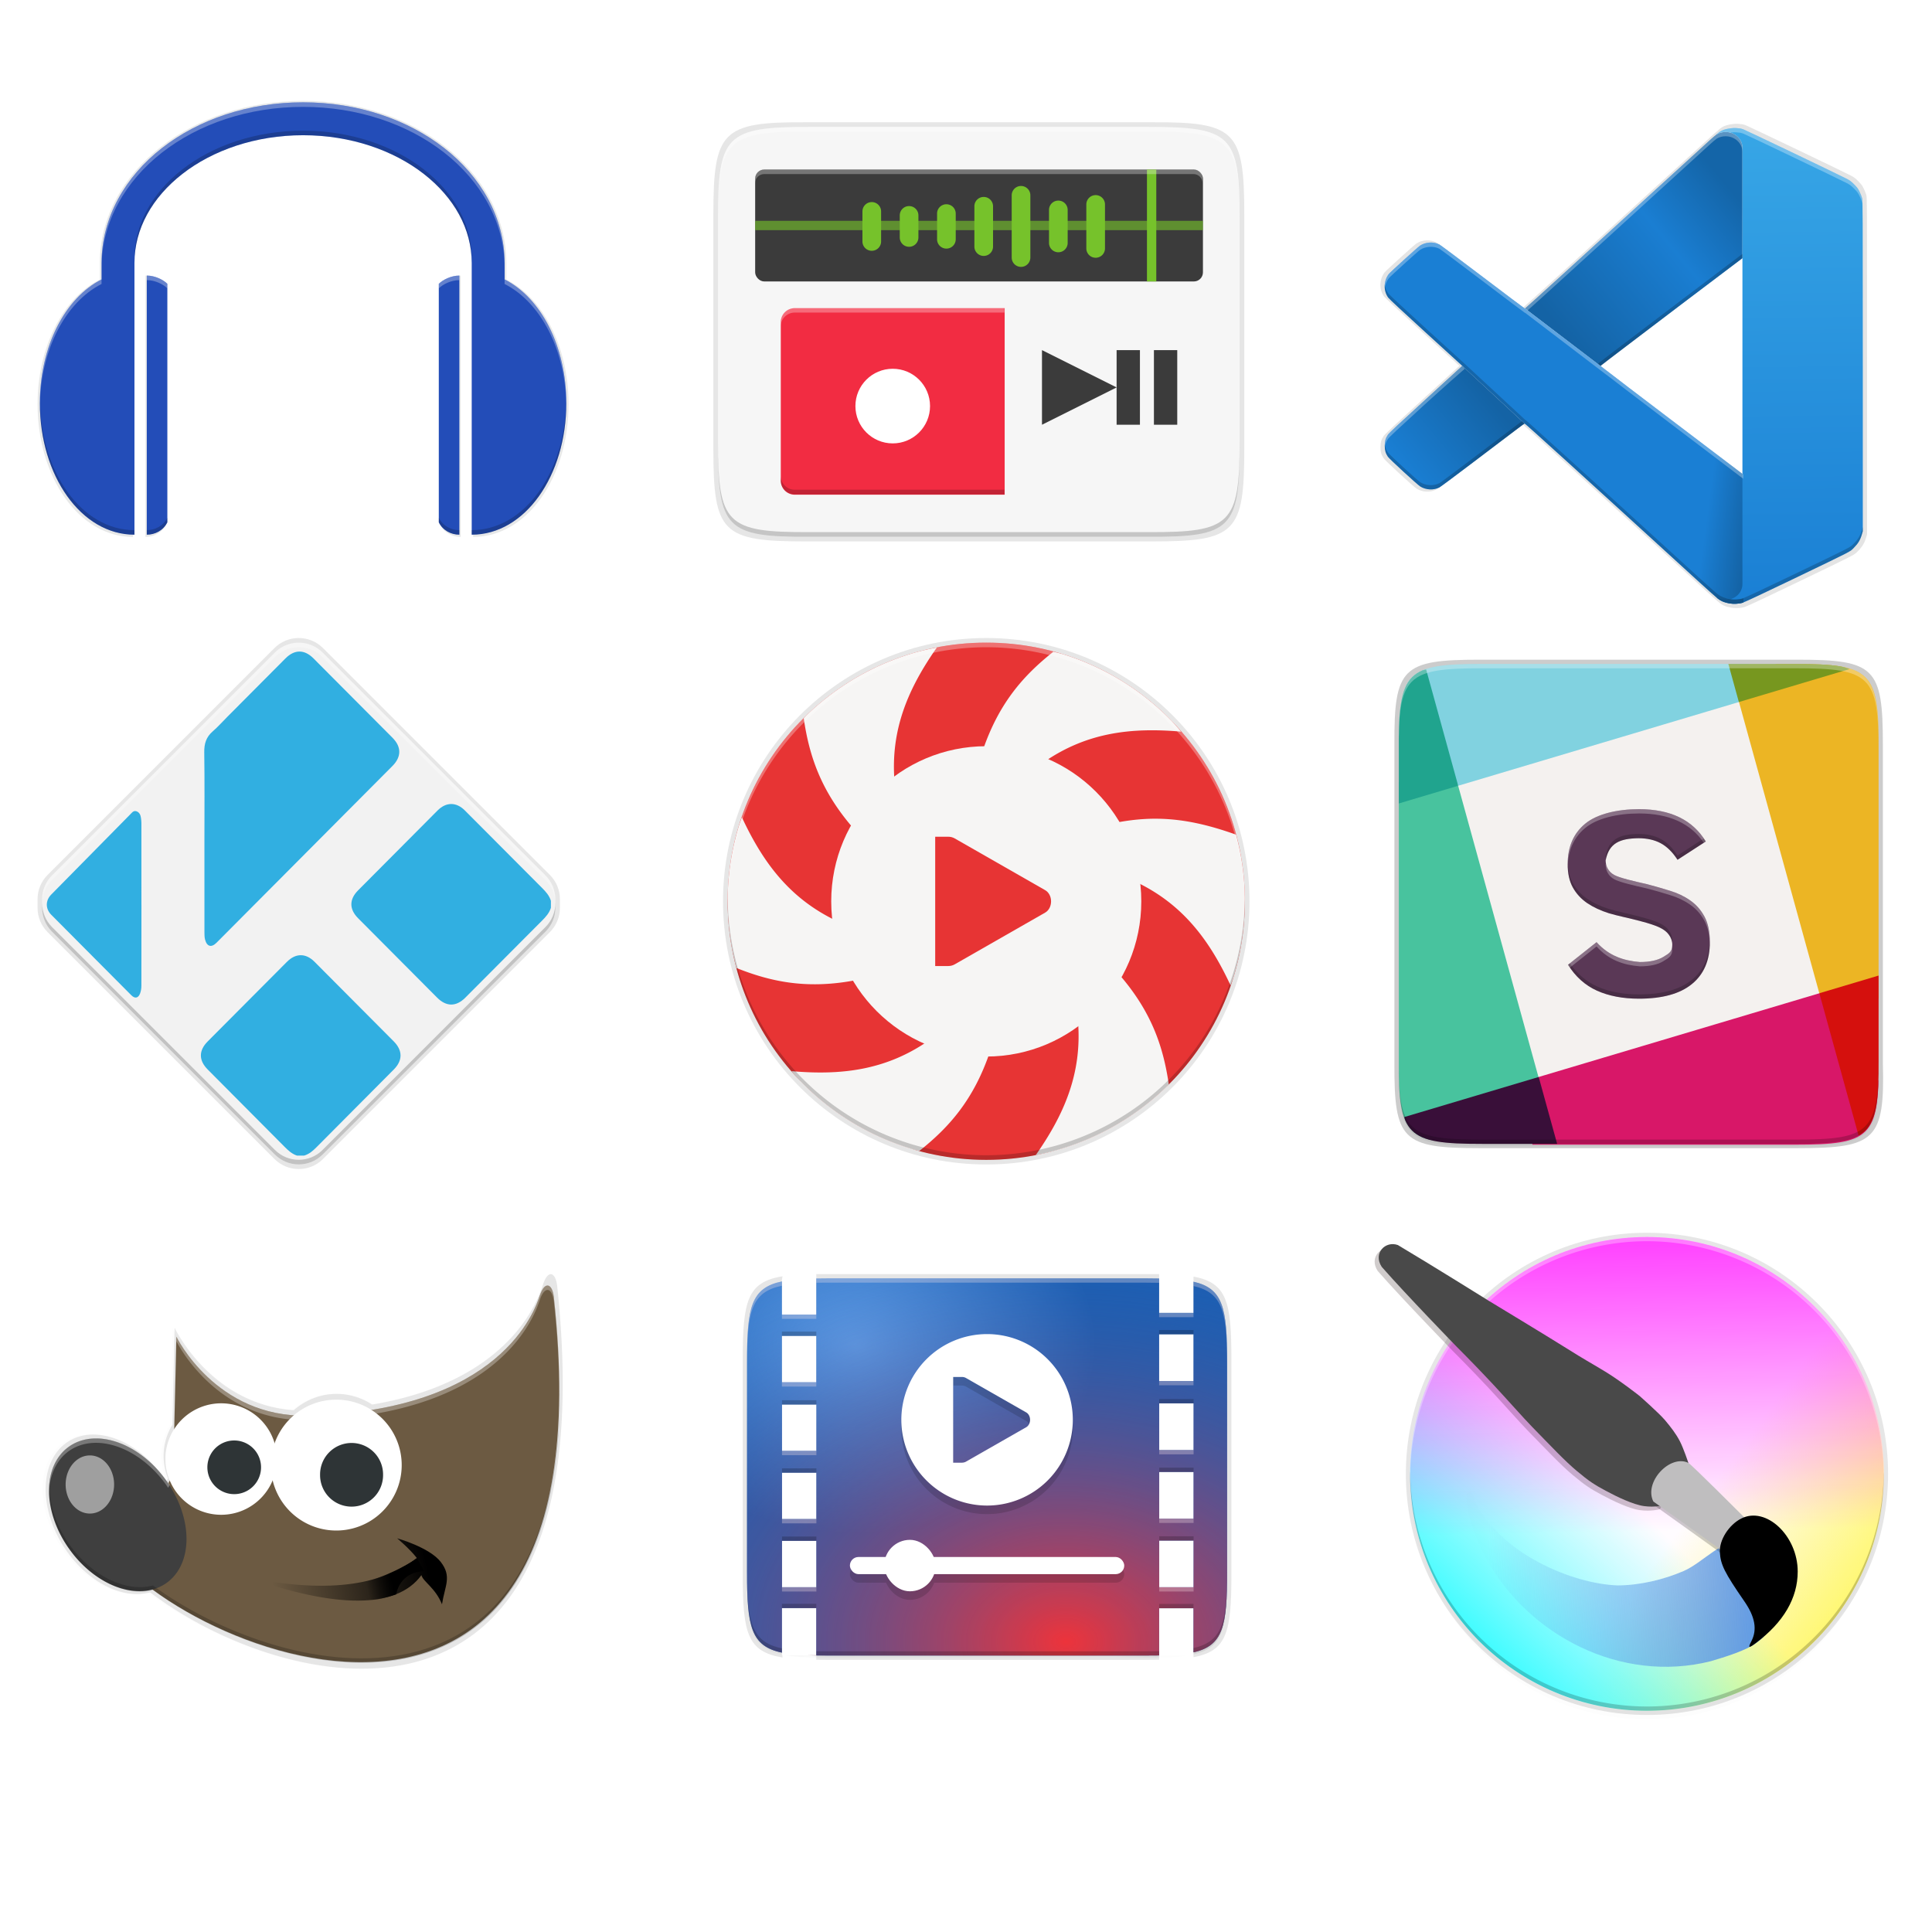 <svg height="400" width="400" xmlns="http://www.w3.org/2000/svg" xmlns:xlink="http://www.w3.org/1999/xlink"><linearGradient id="a" gradientUnits="userSpaceOnUse" x1="88" x2="488" y1="88" y2="488"><stop offset="0" stop-opacity=".588"/><stop offset="1" stop-opacity=".206"/></linearGradient><filter id="b" color-interpolation-filters="sRGB" height="1.088" width="1.106" x="-.05" y="-.04"><feGaussianBlur stdDeviation="8.48"/></filter><filter id="c" color-interpolation-filters="sRGB" height="1.022" width="1.026" x="-.01" y="-.01"><feGaussianBlur stdDeviation="2.12"/></filter><linearGradient id="d" gradientTransform="matrix(1 0 0 1 418.99 -442.045)" gradientUnits="userSpaceOnUse" x1="210.942" x2="213.852" y1="13.61" y2="237.326"><stop offset="0" stop-color="#37a6e6"/><stop offset="1" stop-color="#1a7fd4"/></linearGradient><linearGradient id="e" gradientTransform="matrix(1 0 0 1 418.99 -442.045)" gradientUnits="userSpaceOnUse" x1="168.358" x2="188.443" y1="225.865" y2="228.56"><stop offset="0" stop-color="#1a7fd4"/><stop offset="1" stop-color="#1463a5"/></linearGradient><linearGradient id="f" gradientTransform="matrix(1 0 0 1 418.99 -442.045)" gradientUnits="userSpaceOnUse" x1="31.738" x2="187.674" y1="175.869" y2="47.414"><stop offset="0" stop-color="#1a7fd4"/><stop offset=".261" stop-color="#1463a5"/><stop offset=".488" stop-color="#1463a5"/><stop offset=".81" stop-color="#1a7ed2"/><stop offset="1" stop-color="#1465a8"/></linearGradient><filter id="g" color-interpolation-filters="sRGB" height="1.024" width="1.024" x="-.012" y="-.012"><feGaussianBlur stdDeviation="1.137"/></filter><filter id="h" color-interpolation-filters="sRGB" height="1.096" width="1.096" x="-.05" y="-.05"><feGaussianBlur stdDeviation="4.48"/></filter><filter id="i" color-interpolation-filters="sRGB" height="1.024" width="1.024" x="-.01" y="-.01"><feGaussianBlur stdDeviation="1.12"/></filter><linearGradient id="j" gradientUnits="userSpaceOnUse" x1="62.612" x2="64.12" y1="164.322" y2="248.312"><stop offset="0" stop-color="#ff10ff" stop-opacity=".988"/><stop offset="1" stop-color="#ff0bff" stop-opacity=".01"/></linearGradient><linearGradient id="k" gradientUnits="userSpaceOnUse" x1="-246.847" x2="-278.935" y1="71.924" y2="115.028"><stop offset="0" stop-color="#fff755" stop-opacity="0"/><stop offset="1" stop-color="#fffa3b" stop-opacity=".992"/></linearGradient><linearGradient id="l" gradientUnits="userSpaceOnUse" x1="61.344" x2="26.404" y1="242.29" y2="278.421"><stop offset="0" stop-color="#2ffffe" stop-opacity="0"/><stop offset="1" stop-color="#14ffff" stop-opacity=".886"/></linearGradient><linearGradient id="m" gradientUnits="userSpaceOnUse" x1="178.167" x2="-13.929" y1="137.539" y2="128.917"><stop offset="0" stop-color="#5995e8"/><stop offset="1" stop-color="#63a0e6" stop-opacity=".01"/></linearGradient><linearGradient id="n" gradientUnits="userSpaceOnUse" x1="27.828" x2="227.828" y1="23.669" y2="223.669"><stop offset="0" stop-opacity=".588"/><stop offset=".88" stop-opacity="0"/><stop offset="1"/></linearGradient><radialGradient id="o" cx="66.508" cy="55.094" gradientTransform="matrix(2.186 0 0 1.718 2447.754 -111.95)" gradientUnits="userSpaceOnUse" r="112"><stop offset="0" stop-color="#62a0ea"/><stop offset="1" stop-color="#1a5fb4"/></radialGradient><radialGradient id="p" cx="165.364" cy="225.281" gradientTransform="matrix(5.225 .049 -.036 3.788 1951.569 -575.911)" gradientUnits="userSpaceOnUse" r="112"><stop offset="0" stop-color="#ed333b"/><stop offset="1" stop-color="#1a5fb4" stop-opacity="0"/></radialGradient><filter id="q" color-interpolation-filters="sRGB" height="1.028" width="1.021" x="-.01" y="-.01"><feGaussianBlur stdDeviation=".66"/></filter><linearGradient id="r" gradientUnits="userSpaceOnUse" x1="202.373" x2="158.391" xlink:href="#s" y1="-1.245" y2="7.483"/><linearGradient id="s"><stop offset="0"/><stop offset="1" stop-opacity="0"/></linearGradient><linearGradient id="t" gradientUnits="userSpaceOnUse" x1="193.09" x2="185.847" xlink:href="#s" y1="7.104" y2="8.849"/><g transform="matrix(.203 0 0 .203 -349.254 281.931)"><g transform="matrix(8.747 0 0 8.747 1733.332 -3354.013)"><g fill="#131519"><path d="m33.867 236.431c-6.415 0-12.266 2.003-16.582 5.366-4.316 3.363-7.119 8.175-7.119 13.528v1.935c-4.285 2.171-7.255 7.866-7.255 14.541 0 8.544 4.861 15.478 11.125 15.478v-31.954c0-4.009 2.075-7.698 5.638-10.475 3.563-2.776 8.594-4.55 14.193-4.55 5.599 0 10.63 1.773 14.193 4.55 3.563 2.777 5.638 6.466 5.638 10.475v31.954c6.264 0 11.125-6.934 11.125-15.478 0-6.675-2.97-12.37-7.255-14.541v-1.935c0-5.353-2.804-10.165-7.119-13.528-4.316-3.363-10.166-5.366-16.582-5.366zm-18.38 20.375v30.473c.967 0 1.935-.484 2.418-1.451v-28.054c-.484-.484-1.451-.967-2.418-.967zm36.761 0c-.967 0-1.935.484-2.418.967v28.054c.484.967 1.451 1.451 2.418 1.451z" opacity=".1" visibility="hidden"/><path d="m33.867 236.431c-6.415 0-12.266 2.003-16.582 5.366-4.316 3.363-7.119 8.175-7.119 13.528v1.935c-4.285 2.171-7.255 7.866-7.255 14.541 0 8.544 4.861 15.478 11.125 15.478v-31.954c0-4.009 2.075-7.698 5.638-10.475 3.563-2.776 8.594-4.55 14.193-4.55 5.599 0 10.63 1.773 14.193 4.55 3.563 2.777 5.638 6.466 5.638 10.475v31.954c6.264 0 11.125-6.934 11.125-15.478 0-6.675-2.97-12.37-7.255-14.541v-1.935c0-5.353-2.804-10.165-7.119-13.528-4.316-3.363-10.166-5.366-16.582-5.366zm-18.38 20.375v30.473c.967 0 1.935-.484 2.418-1.451v-28.054c-.484-.484-1.451-.967-2.418-.967zm36.761 0c-.967 0-1.935.484-2.418.967v28.054c.484.967 1.451 1.451 2.418 1.451z" opacity=".1" visibility="hidden"/><path d="m33.867 236.431c-6.415 0-12.266 2.003-16.582 5.366-4.316 3.363-7.119 8.175-7.119 13.528v1.935c-4.285 2.171-7.255 7.866-7.255 14.541 0 8.544 4.861 15.478 11.125 15.478v-31.954c0-4.009 2.075-7.698 5.638-10.475 3.563-2.776 8.594-4.55 14.193-4.55 5.599 0 10.63 1.773 14.193 4.55 3.563 2.777 5.638 6.466 5.638 10.475v31.954c6.264 0 11.125-6.934 11.125-15.478 0-6.675-2.97-12.37-7.255-14.541v-1.935c0-5.353-2.804-10.165-7.119-13.528-4.316-3.363-10.166-5.366-16.582-5.366zm-18.38 20.375v30.473c.967 0 1.935-.484 2.418-1.451v-28.054c-.484-.484-1.451-.967-2.418-.967zm36.761 0c-.967 0-1.935.484-2.418.967v28.054c.484.967 1.451 1.451 2.418 1.451z" opacity=".1"/></g><path d="m32.679 250.278c-1.097 2.745-2.154 7.288-3.43 2.062-.957-3.712-3.002 2.326-4.489 3.361-2.999 2.28-4.659 5.492-5.991 8.934-3.527-2.999-2.204 1.814-2.42 4.168.192 3.529-.383 7.387.284 10.712 2.799 2.439 4.824 6.289 8.989 6.239 2.849.99 2.492-3.318 5.076.257 2.377 3.259 3.846 1.353 5.398-.25 2.268 3.471 2.962-4.153 4.875-.733 2.957 1.15 5.608 1.698 6.093-2.204.607-3.082 5.906-3.144 4.664-6.85-.173-3.844.344-7.963-.254-11.638-2.007-1.566-3.555-5.183-5.842-5.498-2.829 1.373-1.739-4.68-2.903-6.462-.381-4.679-1.383-2.563-2.472.645-.603 4.619-3.137 2.417-4.431-.606-1.151-.968-2.464-6.083-3.146-2.138z" fill="#fee581" fill-rule="evenodd" transform="matrix(1.003 0 0 1.003 -.336 -.867)" visibility="hidden"/><path d="m3.158 60.069 6.937 24.908.473-23.174 5.36 8.671 3.468-35.628 3.784 43.826 4.729-10.878 2.522-43.826 3.626 43.196 3.784 6.148 5.202-63.374 10.562 73.779 10.562-80.716s2.365 74.095 2.049 71.887 11.351-51.866 11.351-51.866l6.937 48.398s2.838-11.824 2.995-12.612 6.464-47.294 6.464-47.294 5.675 63.532 6.148 61.483c.473-2.049 9.932-36.417 9.617-35.313-.315 1.104 1.734 26.327 1.734 26.327s5.045 8.355 4.729 7.252c-.315-1.104 2.207-24.12 2.207-24.12l2.049 29.638 5.833-13.558.473 34.367-6.306-10.72s-1.419 15.922-1.576 15.292c-.158-.631-5.518-16.868-5.518-16.868s-8.513 40.043-8.828 39.097c-.315-.946-1.734-41.146-1.734-41.146l-5.36 10.247-2.207 32.318-8.671-42.092s-9.459 40.988-9.459 39.885c0-1.104-3.311-37.363-3.311-37.363l-10.562 43.038-4.099-42.565-3.784 9.301-.473 27.273-12.139-44.299-4.887 39.885-5.202-29.48-3.784-3.941-.473 32.791-8.04-31.687-.631 32.003-5.833-25.066-1.734 19.548-5.202-17.341-3.941-3.311z" fill="#ff7901" transform="matrix(.265 0 0 .265 17.006 251.649)" visibility="hidden"/><path d="m17.842 270.4 1.664 2.97.179-3.047s1.331 1.408 1.383 1.255c.051-.154.999-4.737.999-4.737l.999 5.838 1.178-1.28.794-6.043 1.101 5.94.922.666 1.383-8.501 2.945 9.807 2.689-10.805.64 9.371 2.996-6.811 1.869 6.708s2.381-8.091 2.432-7.989 1.69 8.142 1.69 8.142l2.586-4.711.435 3.61 1.28 1.024.563-3.277s.435 3.943.563 3.815 1.716-1.69 1.716-1.69v4.737l-1.741-1.408-.23 2.023-1.664-2.304-2.279 5.326-.563-5.556-1.536 1.434s-.486 4.43-.461 4.276c.026-.154-2.304-5.735-2.304-5.735l-2.458 5.505-.922-4.916-2.868 5.761-1.05-5.761-.922.896-.256 3.713-3.201-5.607-1.306 5.07-1.383-3.866-1.075-.384-.051 4.378-2.151-4.174-.256 4.122-1.434-3.124-.461 2.304-1.536-2.279s-.999-.026-.947-.179c.051-.154.051-4.506.051-4.506z" fill="#f22c42" visibility="hidden"/><path d="m33.867 236.601c-6.36 0-12.161 1.986-16.44 5.32-4.279 3.334-7.058 8.105-7.058 13.413v1.918c-4.248 2.152-7.193 7.799-7.193 14.417 0 8.471 4.819 15.346 11.03 15.346v-31.681c0-3.975 2.057-7.633 5.59-10.385 3.533-2.753 8.521-4.511 14.072-4.511 5.551 0 10.539 1.758 14.072 4.511 3.533 2.753 5.59 6.411 5.59 10.385v31.681c6.211 0 11.03-6.875 11.03-15.346 0-6.618-2.945-12.264-7.193-14.417v-1.918c0-5.307-2.78-10.078-7.058-13.413-4.279-3.334-10.079-5.32-16.44-5.32zm-18.223 20.201v30.212c.959 0 1.918-.48 2.398-1.439v-27.814c-.48-.48-1.439-.959-2.398-.959zm36.446 0c-.959 0-1.918.48-2.398.959v27.814c.48.959 1.439 1.439 2.398 1.439z" fill="#234db8"/><path d="m33.867 236.601c-6.36 0-12.161 1.986-16.44 5.32-4.279 3.334-7.058 8.105-7.058 13.413v.531c0-5.307 2.78-10.079 7.058-13.413 4.279-3.334 10.08-5.32 16.44-5.32 6.36 0 12.161 1.986 16.44 5.32 4.279 3.334 7.058 8.105 7.058 13.413v-.531c0-5.307-2.78-10.079-7.058-13.413-4.279-3.334-10.079-5.32-16.44-5.32zm-18.223 20.201v.531c.959 0 1.918.479 2.398.959v-.531c-.48-.48-1.439-.959-2.398-.959zm36.446 0c-.959 0-1.918.479-2.398.959v.531c.48-.48 1.439-.959 2.398-.959zm-41.722.449c-4.248 2.152-7.193 7.799-7.193 14.417 0 .077.003.152.004.229.088-6.487 3.006-11.995 7.189-14.115zm46.996 0v.531c4.185 2.12 7.104 7.633 7.19 14.123.001-.079.004-.157.004-.237 0-6.618-2.945-12.264-7.194-14.417z" fill="#fff" opacity=".3"/><path d="m33.867 239.907c-5.551 0-10.54 1.758-14.072 4.511-3.533 2.753-5.59 6.411-5.59 10.386v.531c0-3.975 2.057-7.633 5.59-10.386 3.533-2.753 8.521-4.511 14.072-4.511 5.551 0 10.539 1.758 14.072 4.511 3.533 2.753 5.59 6.411 5.59 10.386v-.531c0-3.975-2.057-7.633-5.59-10.386-3.533-2.753-8.521-4.511-14.072-4.511zm-30.687 31.46c-.001.101-.004.201-.004.302 0 8.471 4.819 15.346 11.03 15.346v-.531c-6.154 0-10.939-6.752-11.025-15.117zm61.375.008c-.089 8.361-4.874 15.109-11.026 15.109v.531c6.211 0 11.03-6.875 11.03-15.346 0-.098-.003-.196-.004-.294zm-46.513 13.67c-.48.959-1.439 1.439-2.398 1.439v.531c.959 0 1.918-.48 2.398-1.439zm31.651 0v.531c.48.959 1.439 1.439 2.398 1.439v-.531c-.959 0-1.918-.48-2.398-1.439z" opacity=".2"/></g><g transform="matrix(1.217 1.217 -1.217 1.217 2023.094 -772.252)"><path d="m14.691 13.361c-3.721 3.813-5.799 8.933-5.787 14.261l-0 190.028c-.012 5.413 2.14 10.606 5.977 14.423l-.003.003 3.607 3.607c3.819 3.837 9.013 5.988 14.427 5.974l190.028 0c11.277.026 20.426-9.123 20.4-20.4l0-190.028c.012-5.413-2.14-10.606-5.977-14.423l.004-.004-3.607-3.607-.004.004c-3.816-3.839-9.011-5.989-14.423-5.977l-190.029 0c-5.501-.012-10.772 2.202-14.614 6.139z" opacity=".1" visibility="hidden"/><path d="m14.691 13.361c-3.721 3.813-5.799 8.933-5.787 14.261l-0 190.028c-.012 5.413 2.14 10.606 5.977 14.423l-.003.003 3.607 3.607c3.819 3.837 9.013 5.988 14.427 5.974l190.028 0c11.277.026 20.426-9.123 20.4-20.4l0-190.028c.012-5.413-2.14-10.606-5.977-14.423l.004-.004-3.607-3.607-.004.004c-3.816-3.839-9.011-5.989-14.423-5.977l-190.029 0c-5.501-.012-10.772 2.202-14.614 6.139z" opacity=".1" visibility="hidden"/><path d="m14.691 13.361c-3.721 3.813-5.799 8.933-5.787 14.261l-0 190.028c-.012 5.413 2.14 10.606 5.977 14.423l-.003.003 3.607 3.607c3.819 3.837 9.013 5.988 14.427 5.974l190.028 0c11.277.026 20.426-9.123 20.4-20.4l0-190.028c.012-5.413-2.14-10.606-5.977-14.423l.004-.004-3.607-3.607-.004.004c-3.816-3.839-9.011-5.989-14.423-5.977l-190.029 0c-5.501-.012-10.772 2.202-14.614 6.139z" opacity=".1"/><path d="m16.646 15.31c-3.656 3.746-5.697 8.777-5.685 14.011l-0 186.695c-.012 5.318 2.102 10.42 5.872 14.17l-.003.003 3.543 3.543c3.752 3.77 8.855 5.883 14.174 5.869l186.694 0c11.08.025 20.068-8.963 20.043-20.043l0-186.695c.012-5.318-2.102-10.42-5.872-14.17l.004-.004-3.543-3.543-.004.004c-3.749-3.771-8.852-5.884-14.17-5.872l-186.695 0c-5.404-.012-10.583 2.164-14.357 6.031z" fill="#f2f2f2"/><path d="m16.646 15.31c-3.656 3.746-5.699 8.778-5.687 14.012l.002 186.694c-.012 5.318 2.101 10.419 5.871 14.17l-.004.004 1.92 1.92.004-.004c-3.77-3.75-5.883-8.852-5.871-14.17l-.002-186.694c-.012-5.234 2.031-10.266 5.687-14.012 3.774-3.868 8.953-6.044 14.357-6.032l186.694.002c5.318-.012 10.42 2.099 14.17 5.871l.004-.004-1.92-1.92-.004.004c-3.749-3.771-8.852-5.883-14.17-5.871l-186.694-.002c-5.404-.012-10.583 2.164-14.357 6.032z" fill="#fff" opacity=".3"/><path d="m18.457 231.809 1.92 1.92c3.752 3.77 8.855 5.881 14.173 5.867l186.694.002c11.08.025 20.069-8.964 20.044-20.044l-.002-186.694c.012-5.318-2.101-10.419-5.871-14.17l.004-.004-1.92-1.92-.004.004c3.77 3.751 5.883 8.852 5.871 14.17l.002 186.694c.025 11.08-8.964 20.069-20.044 20.044l-186.694-.002c-5.319.014-10.421-2.097-14.173-5.867z" fill="#020202" opacity=".2"/></g><path clip-rule="evenodd" d="m310.438 170.925c-2.303-.001-4.607 1.107-6.824 3.323-9.426 9.429-18.847 18.863-28.27 28.296-2.382 2.385-4.638 4.92-7.181 7.118-3.161 2.73-4.148 5.963-4.087 10.102.21 14.301.081 28.607.081 42.91 0 14.865-.007 29.73.011 44.596.001 1.113.023 2.265.301 3.331.902 3.441 3.101 4.019 5.582 1.537 13.393-13.403 26.783-26.808 40.174-40.212 15.164-15.177 30.328-30.353 45.488-45.532 4.403-4.409 4.407-9.257.004-13.664-12.818-12.829-25.639-25.656-38.46-38.481-2.215-2.216-4.516-3.324-6.819-3.325zm73.871 73.938c-2.281.001-4.56 1.05-6.658 3.149-12.893 12.899-25.783 25.803-38.671 38.709-4.377 4.382-4.379 9.153-.013 13.525 12.815 12.832 25.635 25.661 38.455 38.491 4.493 4.497 9.276 4.511 13.752.033 12.421-12.432 24.831-24.879 37.279-37.285 1.858-1.851 3.592-3.73 4.383-6.298v-3.373c-.783-2.569-2.509-4.459-4.368-6.311-12.52-12.476-25-24.994-37.499-37.495-2.097-2.098-4.379-3.145-6.66-3.145zm-153.681 3.416c-1.13-.131-1.835.854-2.577 1.604-12.829 12.962-25.65 25.928-38.47 38.895-2.871 2.903-2.858 6.912.024 9.801 6.962 6.981 13.928 13.957 20.893 20.934 6.026 6.036 12.046 12.079 18.083 18.106 1.721 1.717 3.366 1.435 4.242-.844.447-1.157.644-2.477.649-3.724.045-13.127.026-26.256.026-39.383h-.009c0-13.178.002-26.359-.011-39.538-.002-.861-.098-1.729-.22-2.583-.196-1.378-.74-2.62-2.118-3.14-.18-.068-.351-.109-.512-.128zm80.414 69.908c-2.29.007-4.582 1.079-6.719 3.216-12.858 12.863-25.711 25.726-38.566 38.591-4.434 4.44-4.429 9.188.015 13.638 12.419 12.435 24.851 24.855 37.246 37.313 1.843 1.854 3.695 3.624 6.251 4.436v-.002h3.375c2.494-.705 4.333-2.321 6.122-4.119 12.498-12.567 25.046-25.091 37.573-37.632 4.397-4.4 4.385-9.245-.03-13.666-12.852-12.868-25.706-25.732-38.562-38.596-2.126-2.127-4.414-3.186-6.704-3.179z" fill="#31afe1" fill-rule="evenodd" transform="matrix(2.095 0 0 2.103 1375.541 -1083.756)"/><g transform="matrix(2.355 0 0 2.355 2423.133 -759.894)"><circle cx="128.752" cy="127.248" opacity=".1" r="112" visibility="hidden"/><circle cx="128.752" cy="125.248" opacity=".1" r="112" visibility="hidden"/><circle cx="128.752" cy="123.248" opacity=".1" r="114"/><circle cx="128.752" cy="123.248" fill="#e73434" r="112"/><g transform="translate(-289.721 40.38)"><path d="m397.075-27.009c-2.877.529-5.733 1.173-8.559 1.923-3.599.999-7.146 2.181-10.627 3.535-3.48 1.353-6.894 2.879-10.221 4.574-3.327 1.695-6.561 3.553-9.702 5.573-3.143 2.02-6.185 4.205-9.11 6.529-2.925 2.323-5.735 4.789-8.414 7.392-.345.365-.679.725-1.018 1.092 2.403 16.504 7.52 31.738 21.856 48.084a65.152 65.207 0 0 1 17.493-20.419c-1.935-22.919 6.136-40.89 18.303-58.283zm50.463 1.819c-13.066 10.338-23.672 22.372-30.644 42.959a65.152 65.207 0 0 1 1.579-.053 65.152 65.207 0 0 1 24.868 4.959c18.837-13.107 38.396-15.101 59.501-13.266-1.297-1.562-2.64-3.096-4.02-4.585-2.602-2.681-5.34-5.224-8.196-7.631-2.856-2.408-5.831-4.679-8.913-6.789-3.082-2.11-6.259-4.062-9.536-5.853-3.277-1.792-6.647-3.421-10.086-4.876-3.44-1.456-6.945-2.732-10.512-3.836-1.336-.368-2.691-.712-4.041-1.029zm-134.874 71.726c-.414 1.081-.803 2.171-1.184 3.265-1.1 3.57-2.032 7.192-2.774 10.854-.742 3.662-1.3 7.364-1.672 11.083-.372 3.719-.561 7.449-.561 11.187-0 2.646.078 5.294.28 7.933.264 3.728.719 7.441 1.35 11.124.585 3.301 1.324 6.569 2.202 9.804 15.501 6.18 31.254 9.356 52.603 5.084a65.152 65.207 0 0 1 -8.944-25.347c-20.799-9.775-32.331-25.749-41.301-44.986zm180.59.603c-6.197-.124-12.5.492-19.228 1.819a65.152 65.207 0 0 1 8.954 25.378c20.799 9.775 32.331 25.739 41.301 44.976.414-1.08.803-2.172 1.184-3.265 1.1-3.57 2.032-7.191 2.774-10.854.742-3.662 1.3-7.354 1.672-11.072.372-3.719.561-7.46.561-11.197 0-2.646-.08-5.283-.281-7.922-.264-3.728-.719-7.441-1.35-11.124-.588-3.316-1.317-6.606-2.202-9.856-12.048-4.298-22.577-6.666-33.386-6.883zm-17.586 67.016a65.152 65.207 0 0 1 -17.493 20.419c1.935 22.919-6.136 40.89-18.303 58.283 2.877-.529 5.733-1.171 8.559-1.923 3.598-.999 7.146-2.181 10.627-3.535 3.48-1.353 6.894-2.879 10.221-4.574 3.327-1.695 6.56-3.553 9.702-5.573 3.142-2.019 6.185-4.195 9.11-6.519 2.925-2.323 5.735-4.799 8.414-7.402.345-.367.69-.725 1.028-1.092-2.403-16.504-7.53-31.738-21.866-48.084zm-82.063 29.017c-18.837 13.107-38.386 15.112-59.49 13.276 1.297 1.564 2.629 3.085 4.01 4.574 2.602 2.681 5.34 5.234 8.196 7.641 2.856 2.408 5.831 4.668 8.913 6.779 3.082 2.11 6.269 4.062 9.546 5.853 3.277 1.792 6.637 3.421 10.076 4.876 3.44 1.456 6.955 2.742 10.523 3.847 1.347.371 2.7.71 4.062 1.029 13.061-10.341 23.66-22.386 30.623-42.979a65.152 65.207 0 0 1 -1.589.062 65.152 65.207 0 0 1 -24.868-4.959z" fill="#f6f5f4"/><ellipse cx="418.473" cy="82.925" fill="#f6f5f4" rx="67.143" ry="67.2"/><path d="m89.855 486.549v10h.906.094c.175.001.348-.039.5-.125l7-4c.311-.172.469-.523.469-.875s-.158-.703-.469-.875l-7-4c-.152-.086-.325-.126-.5-.125h-.094z" fill="#e73434" transform="matrix(5.595 0 0 5.6 -106.377 -2669.747)"/></g><path d="m128.752 11.248a112 112 0 0 0 -112 112 112 112 0 0 0 .041 1.17 112 112 0 0 1 111.959-111.17 112 112 0 0 1 111.959 110.83 112 112 0 0 0 .041-.83 112 112 0 0 0 -112-112z" fill="#fff" opacity=".3"/><path d="m128.752 235.248a112 112 0 0 1 -112-112 112 112 0 0 1 .041-1.17 112 112 0 0 0 111.959 111.17 112 112 0 0 0 111.959-110.83 112 112 0 0 1 .041.83 112 112 0 0 1 -112 112z" opacity=".2"/></g><g enable-background="new" transform="matrix(2.375 0 0 2.375 2415.171 -1353.588)"><path d="m189.843 74c-70.593 0-78.189 7.251-77.843 77.987v146.013 146.013c-.346 70.736 7.25 77.987 77.843 77.987h196.314c70.593 0 76.007-7.274 77.843-77.987v-146.013-146.013c0-70.737-7.25-77.987-77.843-77.987z" opacity=".1" transform="matrix(0 .5 -.5 0 276.825 -15.328)" visibility="hidden"/><path d="m189.843 74c-70.593 0-78.189 7.251-77.843 77.987v146.013 146.013c-.346 70.736 7.25 77.987 77.843 77.987h196.314c70.593 0 77.843-7.25 77.843-77.987v-146.013-146.013c0-70.737-7.25-77.987-77.843-77.987z" fill="none" opacity=".3" transform="matrix(0 .5 -.5 0 276.825 -15.328)" visibility="hidden"/><path d="m241.83 77.478c0-36.099-3.69-39.983-39.69-39.806h-74.31-74.31c-36-.177-39.69 3.707-39.69 39.806v100.387c0 36.099 3.69 39.806 39.69 39.806h74.31 74.31c36 0 39.69-3.707 39.69-39.806z" opacity=".1"/><path d="m239.825 176.745c0 35.297-3.625 39.095-38.994 38.922h-73.006-73.006c-35.368.173-38.994-3.625-38.994-38.922v-98.157c0-35.297 3.625-38.922 38.994-38.922h73.006 73.006c35.369 0 38.994 3.625 38.994 38.922z" fill="#f6f6f6"/><g enable-background="new"><g transform="matrix(2.003 0 0 2.003 -254.494 -378.068)"><path d="m196.416 247.405v40h-44.994a3 3 0 0 1 -3.006-3.006v-33.988a3 3 0 0 1 3.006-3.006z" fill="#f22c42"/><circle cx="172.416" cy="268.405" fill="#fff" r="8"/><path d="m204.416 256.405v16l16-8zm16 0h5v16h-5zm8 0h5v16h-5z" fill="#3b3b3b"/><g stroke-width="2.003" transform="matrix(.499 0 0 .499 127.084 188.793)"><path d="m48.736 117.373a6.008 6.008 0 0 0 -6.02 6.02v2a6.008 6.008 0 0 1 6.02-6.02h90.104v-2z" fill="#fff" opacity=".3"/><path d="m42.717 189.455v2a6.008 6.008 0 0 0 6.02 6.02h90.104v-2h-90.104a6.008 6.008 0 0 1 -.6-.027 6.008 6.008 0 0 1 -.594-.09 6.008 6.008 0 0 1 -.582-.146 6.008 6.008 0 0 1 -.564-.205 6.008 6.008 0 0 1 -.541-.26 6.008 6.008 0 0 1 -.514-.312 6.008 6.008 0 0 1 -.479-.363 6.008 6.008 0 0 1 -.439-.408 6.008 6.008 0 0 1 -.398-.451 6.008 6.008 0 0 1 -.35-.486 6.008 6.008 0 0 1 -.301-.521 6.008 6.008 0 0 1 -.246-.547 6.008 6.008 0 0 1 -.189-.57 6.008 6.008 0 0 1 -.133-.586 6.008 6.008 0 0 1 -.074-.596 6.008 6.008 0 0 1 -.016-.449z" opacity=".2"/></g></g><g transform="matrix(2.003 0 0 2.003 -258.238 -378.068)"><rect fill="#3b3b3b" height="24" rx="1.945" width="96" x="144.793" y="217.687"/><path d="m157.793 217.687h72v24h-72z" fill="none"/><g fill="#76c22b"><path d="m144.793 228.687h96v2h-96z" opacity=".623"/><path d="m201.762 221.217a2 2 0 0 0 -1.969 2.029v13.316a2 2 0 1 0 4 0v-13.316a2 2 0 0 0 -2.031-2.029zm16 1.959a2 2 0 0 0 -1.969 2.027v9.4a2 2 0 1 0 4 0v-9.4a2 2 0 0 0 -2.031-2.027zm-24 .391a2 2 0 0 0 -1.969 2.029v8.617a2 2 0 1 0 4 0v-8.617a2 2 0 0 0 -2.031-2.029zm16 .783a2 2 0 0 0 -1.969 2.029v7.049a2 2 0 1 0 4 0v-7.049a2 2 0 0 0 -2.031-2.029zm-40 .32a2 2 0 0 0 -1.969 2.027v6.414a2 2 0 1 0 4 0v-6.414a2 2 0 0 0 -2.031-2.027zm16 .465a2 2 0 0 0 -1.969 2.027v5.482a2 2 0 1 0 4 0v-5.482a2 2 0 0 0 -2.031-2.027zm-8 .391a2 2 0 0 0 -1.969 2.029v4.699a2 2 0 1 0 4 0v-4.699a2 2 0 0 0 -2.031-2.029z"/><path d="m228.793 217.687h2v24h-2z"/></g><path d="m35.611 57.863c-2.158 0-3.895 1.737-3.895 3.895v2c0-2.158 1.737-3.895 3.895-3.895h184.455c2.158 0 3.896 1.737 3.896 3.895v-2c0-2.158-1.739-3.895-3.896-3.895z" fill="#fff" opacity=".3" stroke-width="2.003" transform="matrix(.499 0 0 .499 128.954 188.793)"/></g></g><path d="m54.818 39.667c-35.369 0-38.992 3.623-38.992 38.92v98.158c0 .088.002.162.002.25v-96.41c-0-35.297 3.626-38.922 38.994-38.922h73.006 73.006c35.28 0 38.974 3.621 38.992 38.672v-1.748c0-35.297-3.626-38.92-38.994-38.92h-73.006z" fill="#fff" opacity=".3"/><path d="m15.826 174.745v2c0 35.297 3.624 39.095 38.992 38.922h73.008 73.006c35.368.173 38.994-3.625 38.994-38.922v-2c0 35.297-3.626 39.095-38.994 38.922h-73.006-73.008c-35.368.173-38.992-3.625-38.992-38.922z" opacity=".2"/></g><g transform="matrix(2.185 0 0 2.185 3112.274 -744.786)"><path d="m141.843 74c-70.593 0-78.189 7.251-77.843 77.987v146.013 146.013c-.346 70.736 7.25 77.987 77.843 77.987h292.314c70.593 0 79.78-7.277 77.843-77.987v-146.013-146.013c0-70.737-7.25-77.987-77.843-77.987z" filter="url(#c)" opacity=".1" transform="matrix(.5 0 0 .5 -16.116 -20.826)"/><path d="m141.843 74c-70.593 0-78.189 7.251-77.843 77.987v146.013 146.013c-.346 70.736 7.25 77.987 77.843 77.987h292.314c70.593 0 79.78-7.277 77.843-77.987v-146.013-146.013c0-70.737-7.25-77.987-77.843-77.987z" fill="url(#a)" filter="url(#b)" opacity=".3" transform="matrix(.5 0 0 .5 -16.116 -20.825)"/><path d="m53.695 13.174c-36.099 0-39.983 3.69-39.806 39.69v74.31 74.31c-.177 36 3.707 39.69 39.806 39.69h148.387c36.099 0 40.775-3.703 39.806-39.69v-74.31-74.31c0-36-3.707-39.69-39.806-39.69z" opacity=".2"/><path d="m23.061 81.22h136.699v141.322h-136.699z" fill="#f4f1ef" stroke="#f4f1ef" stroke-width="12.894" transform="matrix(.958 -.286 .266 .964 0 0)"/><path d="m15.948 70.327v56.848 76.4c.026 2.953.04 5.953.16 8.438.168 3.484.449 6.527.895 9.184s1.058 4.926 1.891 6.865c.416.97.888 1.857 1.422 2.668.534.811 1.128 1.547 1.793 2.213.665.666 1.399 1.262 2.209 1.797.81.535 1.694 1.007 2.662 1.424 1.579.68 3.543 1.127 5.592 1.543 17.102-4.739 33.584-13.025 48.658-29.369l-22.379-81.162-15.188-55.086c-9.831-1.156-18.839-1.52-27.715-1.762z" fill="#48c39e"/><path d="m78.276 239.549h49.689 73.016c4.412 0 8.331-.056 11.812-.225s6.525-.448 9.184-.895c2.658-.446 4.932-1.058 6.875-1.893.971-.417 1.861-.889 2.674-1.424.813-.535 1.549-1.131 2.217-1.797s1.265-1.402 1.801-2.213c.536-.811 1.009-1.698 1.426-2.668.835-1.939 1.447-4.208 1.889-6.865.442-2.657.713-5.7.869-9.184.034-.747.014-1.748.037-2.535-4.459-14.884-12.412-28.857-27.508-40.977h-.004l-131.002 39.07c-2.573 10.948-3.212 21.389-2.975 31.604z" fill="#d81768"/><path d="m239.885 171.317v-44.143-73.006c.022-4.421-.019-8.346-.176-11.83-.156-3.484-.428-6.527-.869-9.184-.442-2.657-1.054-4.928-1.889-6.867-.417-.97-.89-1.857-1.426-2.668-.536-.811-1.133-1.545-1.801-2.211s-1.404-1.262-2.217-1.797c-.813-.535-1.702-1.007-2.674-1.424-1.943-.834-4.217-1.448-6.875-1.895-2.658-.446-5.702-.726-9.184-.895-3.482-.168-7.4-.225-11.812-.225h-8.766c-6.779 4.448-12.791 10.035-17.529 17.518l37.57 136.246c9.666 2.075 18.762 2.535 27.646 2.379z" fill="#ecb524"/><path d="m54.805 15.174c-4.412 0-8.328.056-11.805.225-3.477.168-6.514.448-9.166.895-2.652.446-4.92 1.06-6.855 1.895-.968.417-1.853.889-2.662 1.424s-1.542 1.131-2.207 1.797c-.665.666-1.261 1.4-1.795 2.211-.412.626-.757 1.339-1.098 2.059 6.307 15.776 14.377 31.233 24.445 46.336l131.002-39.072c2.398-6.286 3.735-12.112 4.678-17.768z" fill="#81d2e0"/><path d="m18.505 226.651c.153.427.217 1.013.389 1.412.416.97.888 1.855 1.422 2.666.534.811 1.13 1.547 1.795 2.213.665.666 1.398 1.262 2.207 1.797s1.694 1.007 2.662 1.424c1.936.834 4.204 1.446 6.855 1.893s5.689.726 9.166.895c3.477.168 7.393.225 11.805.225h35.043l-8.615-31.229z" fill="#390f39"/><path d="m28.692 17.715c-.526.182-1.229.264-1.713.473-.968.417-1.853.889-2.662 1.424s-1.542 1.131-2.207 1.797c-.665.666-1.261 1.4-1.795 2.211-.534.811-1.005 1.698-1.422 2.668-.833 1.939-1.445 4.21-1.891 6.867-.446 2.657-.725 5.7-.893 9.184-.121 2.515-.136 5.544-.162 8.539v29.406l27.715-8.27z" fill="#20a48e"/><path d="m226.411 17.52c-1.413-.443-2.73-.938-4.451-1.227-2.658-.446-5.702-.726-9.184-.895-3.482-.168-7.4-.225-11.812-.225h-31.195l4.9 17.768z" fill="#77971f"/><path d="m230.54 235.255c.315-.178.674-.322.969-.516.813-.535 1.549-1.131 2.217-1.797s1.265-1.402 1.801-2.213c.536-.811 1.009-1.698 1.426-2.668.835-1.939 1.447-4.208 1.889-6.865.442-2.657.713-5.7.869-9.184.156-3.484.197-7.409.176-11.83v-39.566l-27.65 8.244z" fill="#d5100d"/><path d="m54.805 15.174c-35.297 0-39.095 3.626-38.922 38.994v2c-.173-35.368 3.625-38.994 38.922-38.994h146.156c35.297 0 38.922 3.626 38.922 38.994v-2c0-35.369-3.625-38.994-38.922-38.994z" fill="#fff" opacity=".3"/><path d="m54.811 239.174c-35.297 0-39.095-3.626-38.922-38.994v-2c-.173 35.368 3.625 38.994 38.922 38.994h146.156c35.297 0 38.922-3.626 38.922-38.994v2c0 35.369-3.625 38.994-38.922 38.994z" opacity=".2"/><g transform="translate(-9.102 3.927)"><path d="m170.228 141.1c-0 8.507-2.802 15.03-8.404 19.569-5.562 4.54-13.782 6.81-24.661 6.81-7.525 0-14.069-1.247-19.63-3.742-5.521-2.495-10.02-6.523-13.497-12.086l13.312-10.552c5.722 6.406 12.744 8.681 20.183 9.272 4.703 0 8.363-.796 10.981-2.393 2.658-1.635 4.176-2.339 4.176-5.652-0-1.881-.659-3.455-1.599-4.724-.9-1.267-2.27-2.351-4.11-3.251-1.84-.941-5.03-2.004-9.57-3.19-4.417-1.187-10.359-2.372-14.285-3.558-3.885-1.227-7.259-2.801-10.122-4.724-2.822-1.922-5.051-4.336-6.687-7.239-1.636-2.904-2.454-6.564-2.454-10.982 0-8.056 2.72-14.334 8.159-18.832 5.439-4.54 15-6.81 25.143-6.81 14.682 0 25.07 5.031 31.164 15.091l-13.19 8.537c-2.331-3.599-4.949-6.175-7.852-7.73-2.904-1.553-6.359-2.331-10.368-2.331-8.672.117-13.776 2.252-15.328 10.344 0 2.741 1.309 5.289 3.926 6.761 2.617 1.431 8.948 2.884 15.451 4.356 3.599.941 7.157 1.963 10.674 3.067 3.517 1.063 6.646 2.556 9.386 4.479 2.781 1.922 5.01 4.437 6.687 7.545 1.677 3.108 2.515 7.096 2.515 11.963" fill="#5a3856"/><path d="m137.163 79.017c-10.143 0-19.703 2.271-25.143 6.811-5.439 4.498-8.16 10.776-8.16 18.832 0 .327.014.642.023.961.227-7.557 2.934-13.491 8.137-17.793 5.439-4.54 15-6.811 25.143-6.811 13.976 0 24.052 4.569 30.246 13.686l.918-.594c-6.094-10.061-16.482-15.092-31.164-15.092zm-15.439 25.324c-.044.198-.095.383-.135.588 0 2.741 1.31 5.29 3.928 6.762 2.617 1.431 8.946 2.884 15.449 4.355 3.599.941 7.157 1.962 10.674 3.066 3.517 1.063 6.647 2.556 9.387 4.479 2.781 1.922 5.009 4.437 6.686 7.545 1.565 2.901 2.39 6.579 2.494 11.012.01-.348.021-.694.021-1.049-0-4.866-.839-8.855-2.516-11.963-1.677-3.108-3.904-5.623-6.686-7.545-2.74-1.922-5.87-3.415-9.387-4.479-3.517-1.104-7.075-2.125-10.674-3.066-6.503-1.472-12.832-2.924-15.449-4.355-2.16-1.214-3.415-3.166-3.793-5.35zm-4.377 36.758-13.311 10.551c.282.451.58.876.875 1.307l12.436-9.857c5.722 6.406 12.745 8.68 20.184 9.271 4.703 0 8.363-.795 10.98-2.393 2.658-1.635 4.176-2.339 4.176-5.652-0-.33-.026-.648-.065-.959-.306 2.439-1.76 3.165-4.111 4.611-2.617 1.597-6.277 2.393-10.98 2.393-7.439-.591-14.461-2.866-20.184-9.271z" fill="#f8f8f8" opacity=".3"/><path d="m136.917 90.586c-8.672.117-13.777 2.252-15.328 10.344 0 .479.055.949.135 1.412 1.688-7.595 6.741-9.642 15.193-9.756 4.008 0 7.465.777 10.369 2.33 2.904 1.554 5.52 4.132 7.852 7.73l13.189-8.537c-.293-.484-.605-.946-.918-1.406l-12.271 7.943c-2.331-3.599-4.948-6.176-7.852-7.73-2.904-1.553-6.361-2.33-10.369-2.33zm-33.033 13.035c-.01.344-.023.688-.023 1.039 0 4.418.819 8.076 2.455 10.98 1.636 2.903 3.864 5.318 6.686 7.24 2.862 1.922 6.236 3.496 10.121 4.723 3.926 1.186 9.868 2.372 14.285 3.559 4.539 1.186 7.73 2.248 9.57 3.189 1.84.9 3.209 1.985 4.109 3.252.775 1.046 1.354 2.302 1.535 3.764.04-.318.064-.658.065-1.041-0-1.881-.659-3.454-1.6-4.723-.9-1.267-2.269-2.352-4.109-3.252-1.84-.941-5.031-2.003-9.57-3.189-4.417-1.187-10.359-2.372-14.285-3.559-3.885-1.227-7.259-2.8-10.121-4.723-2.822-1.922-5.05-4.337-6.686-7.24-1.515-2.689-2.319-6.033-2.432-10.02zm66.322 36.527c-.224 7.994-3.014 14.17-8.383 18.52-5.562 4.54-13.781 6.811-24.66 6.811-7.525 0-14.069-1.248-19.631-3.742-5.074-2.293-9.274-5.896-12.621-10.779l-.875.693c3.477 5.562 7.975 9.591 13.496 12.086 5.562 2.495 12.106 3.742 19.631 3.742 10.879 0 19.098-2.271 24.66-6.811 5.603-4.539 8.404-11.061 8.404-19.568 0-.324-.014-.635-.021-.951z" opacity=".2"/></g></g><g fill="none" transform="matrix(2.177 0 0 2.177 2173.665 -325.589)"><path d="m605.544-430.4c-.258-.007-.515-.008-.751.006-.473.027-.968.092-1.407.145-3.926.496-5.173 1.633-6.705 2.932.088-.032.132-.048.213-.077-.983.741-2.06 1.656-3.364 2.847-1.893 1.728-14.649 13.363-28.349 25.856-13.699 12.493-32.719 29.839-42.265 38.545-9.497 8.662-17.303 15.71-17.478 15.783-.001 0-.053.048-.054.048-.097 0-9.097-6.768-19.999-15.039-10.903-8.271-20.244-15.25-20.757-15.51-1.406-.712-3.075-1.01-4.718-.909-1.642.101-3.258.602-4.556 1.481-1.107.749-14.23 12.666-14.862 13.495-2.529 3.319-2.632 8.075-.245 11.306.493.667 7.474 7.165 18.021 16.775l17.218 15.687-.551.571c-.302.314-8.1 7.458-17.327 15.876-12.695 11.582-16.964 15.585-17.546 16.453-1.136 1.695-1.514 3.036-1.501 5.318.013 2.168.397 3.496 1.493 5.147.734 1.105 14.014 13.317 15.463 14.218 2.687 1.672 6.335 1.848 9.115.439.515-.261 7.348-5.339 15.186-11.286 22.697-17.22 25.127-19.053 25.428-19.174.001-0.0.011-.007.012-.008.237-.091 26.449 23.71 82.713 75.107 4.587 4.19 8.852 7.978 9.479 8.417.023.016.052.03.076.046 1.114.891 2.386 1.654 4.928 2.093.135.03.272.074.406.099.547.103 1.161.155 1.793.179.048.003.094.011.141.014.335.019.707.01 1.066-.008.119-.004.234-.013.354-.02.026-.002.056-.002.082-.004 1.379-.107 1.775-.146 2.582-.388.08-.02.171-.029.248-.05.014-.004.03-.006.044-.01.024-.007.133-.054.231-.097.02-.006.029-.009.05-.016.01-.002.125-.059.131-.062 0-.002.023-.01.028-.012 1.599-.607 9.964-4.534 23.512-11.051 29.441-14.162 27.12-12.963 29.228-15.077 1.942-1.947 2.989-3.712 3.737-6.298l.437-1.511v-78.81c0-74.48-.019-78.881-.334-80.049-.183-.68-.731-2.048-1.219-3.042-.749-1.526-1.155-2.074-2.614-3.529-1.484-1.48-2.022-1.872-3.819-2.785-5.298-2.692-47.729-22.991-48.778-23.335-.03-.01-.063-.017-.093-.026-.012-.005-.209-.099-.217-.101-1.333-.438-1.463-.43-3.155-.561-.234-.016-.492-.03-.749-.038zm3.58 62.075v102.857l-.974-.749c-.732-.563-16.026-12.167-33.987-25.786-15.411-11.686-26.551-20.189-29.933-22.822-.56-.436-2.724-2.085-2.724-2.097 0-.183-.172-.05 38.098-29.085 15.994-12.134 28.917-21.903 29.52-22.317z" fill="#000" filter="url(#g)" opacity=".1" stroke-width=".19"/><path d="m605.544-430.4c-.258-.007-.515-.008-.751.006-.473.027-.968.092-1.407.145-3.926.496-5.173 1.633-6.705 2.932.088-.032.132-.048.213-.077-.983.741-2.06 1.656-3.364 2.847-1.893 1.728-14.649 13.363-28.349 25.856-13.699 12.493-32.719 29.839-42.265 38.545-9.497 8.662-17.303 15.71-17.478 15.783-.001 0-.053.048-.054.048-.097 0-9.097-6.768-19.999-15.039-10.903-8.271-20.244-15.25-20.757-15.51-1.406-.712-3.075-1.01-4.718-.909-1.642.101-3.258.602-4.556 1.481-1.107.749-14.23 12.666-14.862 13.495-2.529 3.319-2.632 8.075-.245 11.306.493.667 7.474 7.165 18.021 16.775l17.218 15.687-.551.571c-.302.314-8.1 7.458-17.327 15.876-12.695 11.582-16.964 15.585-17.546 16.453-1.136 1.695-1.514 3.036-1.501 5.318.013 2.168.397 3.496 1.493 5.147.734 1.105 14.014 13.317 15.463 14.218 2.687 1.672 6.335 1.848 9.115.439.515-.261 7.348-5.339 15.186-11.286 22.697-17.22 25.127-19.053 25.428-19.174.001-0.0.011-.007.012-.008.237-.091 26.449 23.71 82.713 75.107 4.587 4.19 8.852 7.978 9.479 8.417.023.016.052.03.076.046 1.114.891 2.386 1.654 4.928 2.093.135.03.272.074.406.099.547.103 1.161.155 1.793.179.048.003.094.011.141.014.335.019.707.01 1.066-.008.119-.004.234-.013.354-.02.026-.002.056-.002.082-.004 1.379-.107 1.775-.146 2.582-.388.08-.02.171-.029.248-.05.014-.004.03-.006.044-.01.024-.007.133-.054.231-.097.02-.006.029-.009.05-.016.01-.002.125-.059.131-.062 0-.002.023-.01.028-.012 1.599-.607 9.964-4.534 23.512-11.051 29.441-14.162 27.12-12.963 29.228-15.077 1.942-1.947 2.989-3.712 3.737-6.298l.437-1.511v-78.81c0-74.48-.019-78.881-.334-80.049-.183-.68-.731-2.048-1.219-3.042-.749-1.526-1.155-2.074-2.614-3.529-1.484-1.48-2.022-1.872-3.819-2.785-5.298-2.692-47.729-22.991-48.778-23.335-.03-.01-.063-.017-.093-.026-.012-.005-.209-.099-.217-.101-1.333-.438-1.463-.43-3.155-.561-.234-.016-.492-.03-.749-.038zm3.58 62.075v102.857l-.974-.749c-.732-.563-16.026-12.167-33.987-25.786-15.411-11.686-26.551-20.189-29.933-22.822-.56-.436-2.724-2.085-2.724-2.097 0-.183-.172-.05 38.098-29.085 15.994-12.134 28.917-21.903 29.52-22.317z" fill="#000" opacity=".1" stroke-width=".19"/><g stroke-width=".187"><path d="m600.225-426.561c-1.45.001-2.872.379-4.107 1.092-.967.729-2.025 1.628-3.307 2.799-1.86 1.698-14.393 13.129-27.852 25.402-13.459 12.274-32.145 29.315-41.523 37.869-9.33 8.51-16.999 15.435-17.172 15.506l38.088 29.037.025-.018c-.55-.428-2.676-2.049-2.676-2.061 0-.179-.169-.049 37.43-28.574 15.713-11.921 28.41-21.519 29.002-21.926v-51.811c-.021-4.043-3.586-7.316-7.906-7.316zm-123.389 109.522-.541.561c-.297.308-7.958 7.327-17.023 15.598-12.472 11.379-16.667 15.311-17.238 16.164-1.116 1.665-1.488 2.982-1.475 5.225.012 2.13.39 3.434 1.467 5.057.721 1.086 13.768 13.083 15.191 13.969 2.639 1.643 6.224 1.815 8.955.432.506-.256 7.219-5.245 14.92-11.088 22.299-16.918 24.686-18.718 24.982-18.838z" fill="url(#f)"/><path d="m461.534-374.752c-1.614.1-3.201.591-4.477 1.455-1.087.736-13.981 12.443-14.602 13.258-2.485 3.261-2.586 7.933-.24 11.107.484.655 7.343 7.039 17.705 16.48l16.916 15.412 29.238 27.078c.001-0.0.011-.007.012-.008.233-.089 25.985 23.294 81.262 73.789 4.506 4.117 8.697 7.838 9.312 8.27 1.443 1.011 3.47 1.85 5.314 2.199 1.832.346 4.349.231 6.199-.281.045-.013.345-.15.432-.184l-.08-61.303-.045 1.367-1.307-1.006c-.719-.553-15.745-11.953-33.391-25.334-15.141-11.481-26.085-19.834-29.408-22.422l-.025.018-38.088-29.037c-.001 0-.052.047-.053.047-.095 0-8.937-6.649-19.648-14.775s-19.889-14.983-20.393-15.238c-1.381-.7-3.021-.992-4.635-.893z" fill="url(#e)"/><path d="m604.614-428.42c-.253-.007-.506-.008-.738.006-.464.027-.951.09-1.383.143-3.858.488-5.082 1.604-6.588 2.881.088-.032.131-.048.213-.078 1.235-.713 2.657-1.091 4.107-1.092 4.321.001 7.885 3.273 7.906 7.316v51.811c.01-.007 0 .001 0 0v152.742c-.021 4.043-3.586 7.316-7.906 7.316-1.45-.001-2.872-.379-4.107-1.092-.082-.03-.125-.046-.213-.078 1.506 1.276 2.73 2.393 6.588 2.881.431.052.918.116 1.383.143.464.027 1.015 0 1.475-.031 1.497-.116 1.789-.137 2.781-.451v.021c.013-.004.03-.006.043-.01.024-.007.191-.084.227-.096.019-.006.029-.009.049-.016.01-.002.123-.058.129-.061 1.537-.579 9.778-4.448 23.127-10.869 28.925-13.914 26.644-12.736 28.715-14.813 1.908-1.913 2.936-3.647 3.672-6.188l.43-1.484v-77.428c0-73.173-.019-77.497-.328-78.645-.18-.668-.718-2.012-1.197-2.988-.736-1.499-1.135-2.038-2.568-3.467-1.458-1.454-1.986-1.839-3.752-2.736-5.205-2.645-46.892-22.588-47.922-22.926-.029-.01-.062-.016-.092-.025-.012-.005-.205-.097-.213-.1-1.309-.43-1.438-.422-3.1-.551-.23-.016-.483-.03-.736-.037z" fill="url(#d)"/><path d="m604.614-428.42c-.253-.007-.506-.008-.738.006-.464.027-.951.09-1.383.143-3.858.488-5.082 1.604-6.588 2.881.088-.032.131-.048.213-.078 1.235-.713 2.657-1.091 4.107-1.092.764 0 1.502.108 2.203.299.023-.003.041-.007.064-.01.431-.052.918-.116 1.383-.143.232-.014.485-.013.738-.006.253.007.507.021.736.037 1.662.129 1.79.12 3.1.551.01.002.201.095.213.1.03.009.062.015.092.025 1.03.338 42.717 20.281 47.922 22.926 1.766.897 2.294 1.282 3.752 2.736 1.433 1.429 1.833 1.968 2.568 3.467.479.976 1.017 2.32 1.197 2.988.232.861.3 3.509.32 35.648-.019-33.574-.085-36.775-.32-37.648-.18-.668-.718-2.012-1.197-2.988-.736-1.499-1.135-2.038-2.568-3.467-1.458-1.454-1.986-1.839-3.752-2.736-5.205-2.645-46.892-22.588-47.922-22.926-.029-.01-.062-.016-.092-.025-.012-.005-.205-.097-.213-.1-1.309-.43-1.438-.422-3.1-.551-.23-.016-.483-.03-.736-.037z" fill="#fff" opacity=".3"/><path d="m600.225-426.561c-1.45.001-2.872.379-4.107 1.092-.967.729-2.025 1.628-3.307 2.799-1.86 1.698-14.393 13.128-27.852 25.402-13.459 12.274-32.145 29.315-41.523 37.869-9.33 8.51-16.999 15.434-17.172 15.506l1.211.922c1.636-1.42 7.727-6.918 15.961-14.428 9.379-8.554 28.064-25.595 41.523-37.869 13.459-12.274 25.992-23.704 27.852-25.402 1.282-1.17 2.34-2.07 3.307-2.799 1.235-.713 2.657-1.091 4.107-1.092 4.32.001 7.885 3.273 7.906 7.316v-2c-.021-4.043-3.586-7.316-7.906-7.316zm-123.389 109.521-.541.561c-.297.308-7.958 7.327-17.023 15.598-12.472 11.379-16.667 15.311-17.238 16.164-1.116 1.665-1.488 2.982-1.475 5.225.002.319.031.589.051.875.115-1.587.513-2.741 1.424-4.1.572-.853 4.766-4.785 17.238-16.164 9.066-8.271 18.718-16.703 18.718-16.703s-.284-.576-1.154-1.455zm66.098 1.057c-.006.005-.025.019-.031.023l1.447 1.104.025-.018c-.296-.231-.809-.625-1.441-1.109z" fill="#fff" opacity=".3"/><path d="m461.533-374.752c-1.614.1-3.201.591-4.477 1.455-1.087.736-13.981 12.443-14.602 13.258-1.493 1.959-2.119 4.428-1.877 6.775.18-1.698.805-3.369 1.877-4.775.621-.814 13.514-12.522 14.602-13.258 1.276-.864 2.863-1.355 4.477-1.455s3.253.193 4.635.893c.504.255 9.681 7.112 20.393 15.238s19.553 14.775 19.648 14.775c.001 0 .052-.046.053-.047l38.088 29.037.025-.018c3.323 2.587 14.267 10.941 29.408 22.422 17.646 13.381 32.671 24.781 33.391 25.334l1.307 1.006.045-1.367.078 59.305c.001-0.0.001-.002 0-.002l-.08-61.303-.045 1.367-1.307-1.006c-.719-.553-15.745-11.953-33.391-25.334-15.141-11.481-26.085-19.834-29.408-22.422l-.025.018-38.088-29.037c-.001 0-.052.047-.053.047-.095 0-8.937-6.649-19.648-14.775s-19.889-14.983-20.393-15.238c-1.381-.7-3.021-.992-4.635-.893z" fill="#fff" opacity=".3"/><path d="m664.522-241.518-.43 1.484c-.736 2.54-1.764 4.275-3.672 6.188-2.071 2.076.21.899-28.715 14.812-13.349 6.421-21.59 10.29-23.127 10.869-.01.002-.124.059-.129.061-.02.007-.029.01-.049.016-.035.012-.203.089-.227.096-.013.004-.03.006-.043.01v-.021c-.992.314-1.284.335-2.781.451-.459.032-1.01.058-1.475.031-.464-.027-.951-.09-1.383-.143-.021-.003-.038-.007-.059-.01-.703.192-1.443.299-2.209.299-1.451-.001-2.872-.379-4.107-1.092-.082-.03-.125-.046-.213-.078 1.506 1.276 2.73 2.393 6.588 2.881.431.052.918.116 1.383.143.464.027 1.015 0 1.475-.031 1.497-.116 1.789-.137 2.781-.451v.021c.013-.004.03-.006.043-.01.024-.007.191-.084.227-.096.019-.006.029-.009.049-.016 0-.002.123-.058.129-.061 1.537-.579 9.778-4.448 23.127-10.869 28.925-13.914 26.644-12.736 28.715-14.812 1.908-1.913 2.936-3.647 3.672-6.188l.43-1.484z" fill="#000" opacity=".2"/><path d="m440.578-355.264c-.237 2.239.303 4.527 1.637 6.332.484.655 7.343 7.039 17.705 16.48l16.916 15.412 29.238 27.078c.001-0.0.011-.007.012-.008.233-.089 25.985 23.294 81.262 73.789 4.506 4.117 8.697 7.838 9.312 8.27 1.443 1.011 3.47 1.85 5.314 2.199 1.832.346 4.349.231 6.199-.281.045-.013.345-.15.432-.184v-1.998c-.089.034-.385.169-.43.182-1.85.513-4.367.628-6.199.281-1.845-.349-3.871-1.188-5.314-2.199-.616-.432-4.806-4.153-9.312-8.27-55.277-50.495-81.028-73.879-81.262-73.789-.001.001-.011.007-.012.008l-29.238-27.078-16.916-15.412c-10.363-9.441-17.221-15.826-17.705-16.48-.936-1.267-1.476-2.773-1.637-4.332z" fill="#000" opacity=".2"/><path d="m608.131-369.434c-.592.407-13.289 10.004-29.002 21.926-37.599 28.525-38.711 29.412-38.672 29.587 0 0 1.234.984 1.234.984 2.215-1.743 10.8-8.362 37.437-28.571 15.713-11.921 28.41-21.519 29.002-21.926zm-103.283 78.338c-2.025 1.493-7.588 5.706-23.756 17.973-7.701 5.842-14.414 10.832-14.92 11.088-2.731 1.384-6.316 1.211-8.955-.432-1.423-.886-14.471-12.883-15.191-13.969-.916-1.379-1.306-2.559-1.416-4.182-.026.358-.053.712-.051 1.125.012 2.13.39 3.434 1.467 5.057.721 1.086 13.768 13.083 15.191 13.969 2.639 1.643 6.224 1.815 8.955.432.506-.256 7.219-5.245 14.92-11.088 22.299-16.918 24.686-18.718 24.982-18.838z" fill="#000" opacity=".2"/></g></g><circle cx="128.752" cy="127.248" filter="url(#h)" opacity=".1" r="112" transform="matrix(2.157 0 0 2.157 3122.482 -151.491)"/><circle cx="128.752" cy="125.248" filter="url(#i)" opacity=".1" r="112" transform="matrix(2.157 0 0 2.157 3122.482 -151.491)"/><circle cx="3400.205" cy="114.36" opacity=".1" r="245.903" stroke-width="2.157"/><circle cx="3400.205" cy="114.36" fill="#fff" r="241.589" stroke-width="2.157"/><g enable-background="new" transform="matrix(4.474 0 0 4.474 3113.878 -936.999)"><circle cx="64" cy="235" fill="url(#j)" r="0"/><circle cx="-235" cy="64" fill="url(#k)" r="54" transform="rotate(-90)"/><circle cx="64" cy="235" fill="url(#l)" r="54"/><circle cx="64" cy="235" fill="url(#j)" r="54"/></g><path d="m3400.205-127.228a241.589 241.589 0 0 0 -241.589 241.589 241.589 241.589 0 0 0 .088 2.524 241.589 241.589 0 0 1 241.5-239.798 241.589 241.589 0 0 1 241.5 239.065 241.589 241.589 0 0 0 .089-1.791 241.589 241.589 0 0 0 -241.589-241.589z" fill="#fff" opacity=".3" stroke-width="2.157"/><path d="m3400.205 355.949a241.589 241.589 0 0 1 -241.589-241.589 241.589 241.589 0 0 1 .088-2.524 241.589 241.589 0 0 0 241.5 239.798 241.589 241.589 0 0 0 241.5-239.065 241.589 241.589 0 0 1 .089 1.791 241.589 241.589 0 0 1 -241.589 241.589z" opacity=".2" stroke-width="2.157"/><g transform="matrix(1.523 0 0 1.523 3258.003 7.727)"><path d="m-22.552 87.24c17.264 36.266 66.118 56.467 96.287 57.485 14.861-.045 30.777-3.869 44.072-9.581s26.716-22.497 40.719-20.12 16.727 20.392 19.641 31.617-.774 19.707-3.353 25.868-2.422 6.38-8.623 11.018-20.846 9.271-30.18 11.976c-59.898 15.037-121.936-17.041-150.419-68.982-6.425-11.957-11.469-26.354-12.455-34.012-.986-7.658-1.613-9.382.958-10.06s3.593 2.874 3.353 4.79z" fill="url(#m)"/><path d="m120.672 64.465c1.916.958 37.365 36.407 37.365 36.407l3.353 4.311s-14.371 21.078-16.766 19.162c-2.395-1.916-47.425-34.012-47.425-34.012-6.521-13.026 11.214-31.805 23.473-25.868z" opacity=".2"/><path d="m-76.153-80.488c21.478 12.763 60.539 37.125 60.539 37.125s40.169 24.295 52.836 32.267c12.668 7.972 14.423 8.668 25.036 15.087 10.613 6.418 23.467 16.593 23.467 16.593s13.021 11.469 17.01 16.204c3.989 4.735 7.425 9.215 9.94 14.081s5.716 14.517 5.716 14.517l-16.384 28.308s-5.884 1.653-13.276.638c-7.392-1.015-18.169-6.236-25.705-10.283-7.535-4.047-11.127-6.336-19.438-13.324-8.311-6.988-16.419-15.755-29.685-29.296-6.126-6.253-16.854-18.539-27.257-29.637-12.125-12.935-23.6-24.362-23.6-24.362s-33.488-34.462-50.014-53.304c-6.026-9.158 2.471-17.64 10.814-14.614z" fill="#180000" opacity=".2"/><path d="m-73.434-83.207c21.478 12.763 60.539 37.125 60.539 37.125s40.169 24.295 52.836 32.267c12.668 7.972 14.423 8.668 25.036 15.087 10.613 6.418 23.467 16.593 23.467 16.593s13.021 11.469 17.01 16.204c3.989 4.735 7.425 9.215 9.94 14.081s5.716 14.517 5.716 14.517l-16.384 28.308s-5.884 1.653-13.276.638c-7.392-1.015-18.169-6.236-25.705-10.283-7.535-4.047-11.127-6.336-19.438-13.324-8.311-6.988-16.419-15.755-29.685-29.296-6.126-6.253-16.854-18.539-27.257-29.637-12.125-12.935-23.6-24.362-23.6-24.362s-33.488-34.462-50.014-53.304c-6.026-9.158 2.471-17.64 10.814-14.614z" fill="#494949"/><path d="m121.11 62.667c1.916.958 37.365 36.407 37.365 36.407l3.353 4.311s-14.371 21.078-16.766 19.162c-2.395-1.916-47.425-34.012-47.425-34.012-6.521-13.026 11.214-31.805 23.473-25.868z" fill="#bfbebf"/><path d="m163.352 181.96c3.928-7.699 2.419-16.172-4.719-26.508-13.3-19.26-15.981-24.623-16.451-32.918-.464-8.176 5.967-18.334 14.297-22.584 16.587-8.462 37.835 11.464 37.835 35.48 0 17.823-9.533 34.085-28.094 47.925-4.848 3.615-5.309 3.391-2.868-1.393z"/></g><path d="m54.818 40.672c-2.371-.012-4.576.001-6.67.033v15.871h-16.039v-14.539c-14.384 3-16.283 12.058-16.283 37.557v98.156c0 25.496 1.904 33.984 16.283 37.08v-21.309h16.039v21.99.934c2.101.088 4.289.165 6.67.227h73.008 73.006c8.272 0 14.788-.206 19.947-.961h-12.67v-22.129h16.039v21.512c13.827-3.142 15.678-12.211 15.678-37.344v-98.156c0-25.132-1.852-34.289-15.678-37.42v13.607h-16.039v-15.061c-2.277-.042-4.665-.062-7.277-.049h-73.006zm153.291 25.109h16.039v21.779h-16.039zm-176.0.732h16.039v21.645h-16.039zm176.039 31.488h16.039v21.779h-16.039zm-176.0.533h16.039v21.643.002h-16.039v-.002zm176 31.467h16.039v21.779h-16.039zm-176.0.334h16.039v21.645h-16.039zm176 31.666h16.039v21.779h-16.039zm-176.0.135h16.039v21.645h-16.039z" filter="url(#c)" opacity=".1" transform="matrix(2.186 0 0 2.186 2447.754 -171.743)"/><path d="m54.818 40.672c-2.371-.012-4.576.001-6.67.033v15.871h-16.039v-14.539c-14.384 3-16.283 12.058-16.283 37.557v98.156c0 25.5 1.898 34.466 16.283 37.48v-21.709h16.039v21.99h-14.568c5.345.924 12.267 1.16 21.238 1.16h73.008 73.006c2.617 0 4.999-.032 7.277-.084v-.877-19.605-2.523h16.039v2.523 18.988c13.827-3.142 15.678-12.211 15.678-37.344v-98.156c0-25.132-1.852-34.289-15.678-37.42v6.941 6.666h-16.039v-6.666-8.395c-2.277-.042-4.665-.062-7.277-.049h-73.006zm153.291 19.109h16.039v6 17.232 4.547h-16.039v-4.547-17.232zm-176 6.732h16.039v21.645h-16.039zm176.039 27.637h16.039v3.852 19.381 2.398h-16.039v-2.398-19.381zm-176 4.385h16.039v21.643h-16.039zm176 29.75h16.039v1.717 21.516.264h-16.039v-.264-21.516zm-176 2.051h16.039v21.645h-16.039zm176 31.666h16.039v.418 21.361 1.871h-16.039v-1.871-21.361zm-176.0.135h16.039v21.645h-16.039z" fill="url(#n)" filter="url(#b)" opacity=".3" transform="matrix(2.186 0 0 2.186 2447.754 -171.743)"/><g stroke-width="2.186"><path d="m2564.741-89.397c-4.141-.02-7.981.001-11.741.039v6.092 35.192h-35.059v-35.192l.551-3.868c-35.913 5.826-40.507 25.299-40.507 84.75v219.433c0 59.449 4.594 78.703 40.503 84.588l-.022-2.297h-.525v-48.068h35.059v48.068 4.628c3.759.054 7.599.094 11.741.094h162.434 162.434c4.602 0 8.916-.034 13.047-.102v-4.184-42.855-5.516h35.059v5.516 42.855 1.528c34.197-6.252 38.65-25.855 38.65-84.255v-219.433c0-58.4-4.452-78.216-38.65-84.421v1.584 20.838 14.571h-35.059v-14.571-20.838-4.133c-4.131-.05-8.445-.065-13.047-.044h-162.434zm337.915 48.329h35.059v13.115 37.668 9.939h-35.059v-9.939-37.668zm-384.715 14.716h35.059v47.312h-35.059zm384.8 60.41h35.059v8.419 42.364 5.243h-35.059v-5.243-42.364zm-384.715 9.585h35.059v47.308h-35.059zm384.715 65.03h35.059v3.753 47.03.576h-35.059v-.576-47.03zm-384.715 4.483h35.059v47.312h-35.059zm384.715 69.218h35.059v.914 46.693 4.09h-35.059v-4.09-46.693zm-384.715.294h35.059v47.312h-35.059z" opacity=".1"/><path d="m2567.581-85.038c-5.203 0-9.987.055-14.58.145v1.627 35.192h-35.059v-33.813c-31.445 6.59-35.593 26.189-35.593 81.928v214.558c0 55.737 4.152 75.536 35.593 82.094v-45.421h35.059v48.068.243c4.578.078 9.363.12 14.58.094h159.586 159.582c5.71.03 10.929-.01 15.907-.102v-48.17h35.059v44.994c30.223-6.843 34.27-26.863 34.27-81.8v-214.558c0-54.937-4.046-74.76-34.27-81.629v31.776h-35.059v-35.051c-4.978-.111-10.197-.175-15.907-.175h-159.582zm335.076 57.085h35.059v47.607h-35.059zm-384.715 1.601h35.059v47.312h-35.059zm384.8 68.83h35.059v47.607h-35.059zm-384.715 1.165h35.059v47.308h-35.059zm384.715 68.783h35.059v47.607h-35.059zm-384.715.73h35.059v47.312h-35.059zm384.715 69.218h35.059v47.607h-35.059zm-384.715.294h35.059v47.312h-35.059z" fill="url(#o)"/><path d="m2567.581-85.038c-16.874 0-3.678.38-14.58 1.772v35.192h-35.059v-33.813c-31.445 6.59-35.593 26.189-35.593 81.928v214.558c0 55.737 4.152 75.536 35.593 82.094v-45.421h35.059v48.068h-9.585c7.21.285 15.174.381 24.164.337h159.586 159.582c5.71.03 10.929-.01 15.907-.102v-48.17h35.059v44.994c30.223-6.843 34.27-26.863 34.27-81.8v-214.558c0-54.937-4.046-74.76-34.27-81.629v31.776h-35.059v-35.051c-4.978-.111-10.197-.175-15.907-.175h-159.582zm335.076 57.085h35.059v47.607h-35.059zm-384.715 1.601h35.059v47.312h-35.059zm384.8 68.83h35.059v47.607h-35.059zm-384.715 1.165h35.059v47.308h-35.059zm384.715 68.783h35.059v47.607h-35.059zm-384.715.73h35.059v47.312h-35.059zm384.715 69.218h35.059v47.607h-35.059zm-384.715.294h35.059v47.312h-35.059z" fill="url(#p)"/></g><g transform="matrix(2.186 0 0 2.186 2452.669 -184.626)"><path d="m125.577 75.563a40 40 0 0 0 -40 40 40 40 0 0 0 40 40 40 40 0 0 0 40-40 40 40 0 0 0 -40-40zm-15.812 20h3.625.375c.7-.006 1.391.155 2 .5l28 16c1.243.688 1.875 2.094 1.875 3.5s-.632 2.812-1.875 3.5l-28 16c-.609.345-1.3.504-2 .5h-.375-3.625z" opacity=".15"/><path d="m125.577 71.563a40 40 0 0 0 -40 40 40 40 0 0 0 40 40 40 40 0 0 0 40-40 40 40 0 0 0 -40-40zm-15.812 20h3.625.375c.7-.006 1.391.155 2 .5l28 16c1.243.688 1.875 2.094 1.875 3.5s-.632 2.812-1.875 3.5l-28 16c-.609.345-1.3.504-2 .5h-.375-3.625z" fill="#fff"/><g stroke-width="2"><g enable-background="new" opacity=".15"><rect height="8" rx="4" width="128" x="61.577" y="179.563"/><rect height="24" rx="12" width="24" x="77.577" y="171.563"/></g><g enable-background="new" fill="#fff"><rect height="8" rx="4" width="128" x="61.577" y="175.563"/><rect height="24" rx="12" width="24" x="77.577" y="167.563"/></g></g></g><path d="m2553.001-84.919c-.093.015 0 .025 0 .025zm349.655 52.593v4.372h35.059v-4.372zm-384.715 1.601v4.372h35.059v-4.372zm384.8 68.83v4.372h35.059v-4.372zm-384.715 1.165v4.372h35.059v-4.372zm384.715 68.783v4.372h35.059v-4.372zm-384.715.73v4.372h35.059v-4.372zm384.715 69.218v4.372h35.059v-4.372zm-384.715.294v4.372h35.059v-4.372zm-35.678 31.93v4.372c0 55.737 4.152 75.536 35.593 82.094v-4.372c-31.442-6.558-35.593-26.357-35.593-82.094zm489.637 0c0 54.937-4.046 74.957-34.27 81.8v4.372c30.223-6.843 34.27-26.863 34.27-81.8zm-454.044 36.673v4.372h35.059v-4.372zm384.715.132v4.372h35.059v-4.372zm0 48.17c-4.978.092-10.197.13-15.907.102h-159.582-159.586c-5.216.025-10.001-.015-14.58-.094v4.128h-9.585c7.21.285 15.174.381 24.164.337h159.586 159.582c5.71.03 10.929-.01 15.907-.102z" opacity=".2" stroke-width="2.186"/><path d="m2567.581-85.038c-16.874 0-14.58.145-14.58.145v4.346c.249-.039 2.3-.12 14.58-.12h159.586 159.582c5.71 0 10.929.064 15.907.175v-4.372c-4.978-.111-10.197-.175-15.907-.175h-159.582zm-49.639 3.151c-31.445 6.59-35.593 26.189-35.593 81.928v4.372c0-55.739 4.148-75.338 35.593-81.928zm419.774.299v4.372c30.223 6.869 34.27 26.692 34.27 81.629v-4.372c0-54.937-4.046-74.76-34.27-81.629zm-35.059 31.776v4.372h35.059v-4.372zm-384.715 1.738v4.372h35.059v-4.372zm384.715 67.728v4.372h35.059v-4.372zm-384.715 1.306v4.372h35.059v-4.372zm384.8 69.124v4.372h35.059v-4.372zm-384.715.867v4.372h35.059v-4.372zm384.715 69.081v4.372h35.059v-4.372zm-384.715.436v4.372h35.059v-4.372zm0 69.513v4.372h35.059v-4.372zm384.715 0v4.372h35.059v-4.372zm-359.325 69.359c3.027.12 6.272.187 9.585.243v-.243z" fill="#ffe6e7" opacity=".3" stroke-width="2.186"/><g fill-rule="evenodd" transform="matrix(3.54 0 0 3.54 1438.849 209.73)"><path d="m238.342-84.454c-.789-.125-1.693.806-2.408 2.999-1.257 3.856-9.134 27.808-49.711 34.549a19.305 19.744 0 0 0 -22.841 1.617c-24.249-1.71-34.697-23.735-34.697-23.735l-.634 27.915a16.445 16.819 0 0 0 -2.582 9.015 16.445 16.819 0 0 0 1.289 6.473c-.158.284-.325.569-.508.856a25.044 17.647 56.009 0 0 -.651-.994 25.044 17.647 56.009 1 0 -28.413 20.964 25.044 17.647 56.009 0 0 24.384 12.004c38.714 29.229 133.615 52.091 118.489-88.333-.253-2.028-.927-3.207-1.716-3.331z" fill="#1a1b1c" filter="url(#q)" opacity=".1" transform="matrix(.995 0 0 1 1.167 0)"/><path d="m238.377-84.454c-.781-.125-1.676.806-2.383 2.999-1.244 3.856-9.039 27.808-49.194 34.549a19.104 19.744 0 0 0 -22.603 1.617c-23.997-1.71-34.335-23.735-34.335-23.735l-.627 27.915a16.274 16.819 0 0 0 -2.555 9.015 16.274 16.819 0 0 0 1.275 6.473c-.157.284-.322.569-.502.856a24.963 17.519 56.826 0 0 -.644-.994 24.964 17.519 56.826 1 0 -28.118 20.964 24.963 17.519 56.826 0 0 24.13 12.004c38.311 29.229 132.224 52.091 117.255-88.333-.25-2.028-.917-3.207-1.698-3.331z" fill="#1a1b1c" opacity=".1"/><g transform="translate(-.379 -2.184)"><path d="m130.738-64.278s11.352 23.409 37.909 22.749c55.654-1.396 65.413-30.428 66.809-34.617 1.396-4.189 3.533-3.554 4.027.317 18.151 164.757-125.966 94.066-131.085 66.005 28.623-8.377 21.642-24.434 21.642-24.434z" fill="#6c5a42"/><path d="m151.919 5.22c26.613 5.323 40.166.387 48.098-5.737-2.094-2.705-5.672-5.672-5.672-5.672s9.294 2.583 12.566 6.807c3.263 4.212 1.212 6.807.358 12.196-1.901-4.733-5.45-6.509-5.93-8.389-7.133 9.861-24.905 9.451-49.419.796z" fill="url(#r)"/><path d="m159.71-29.023a16.057 16.057 0 1 1 -32.114 0 16.057 16.057 0 1 1 32.114 0z" fill="#fff"/><path d="m127.724-22.973a24.085 17.104 54.192 1 1 -27.742 20.014 24.085 17.104 54.192 1 1 27.742-20.014z" fill="#3f3f3f"/><path d="m155.139-26.644a7.731 7.731 0 1 1 -15.462 0 7.731 7.731 0 1 1 15.462 0z" fill="#2e3436"/><path d="m112.806-21.693a6.981 8.377 0 1 1 -13.962 0 6.981 8.377 0 1 1 13.962 0z" fill="#9f9f9f"/><path d="m195.664-27.278a18.849 18.849 0 1 1 -37.699 0 18.849 18.849 0 1 1 37.699 0z" fill="#fff"/><path d="m190.298-24.485a9.076 9.076 0 1 1 -18.151 0 9.076 9.076 0 1 1 18.151 0z" fill="#2e3436"/><path d="m180.611 11.817c5.913.565 11.254-1.075 13.474-1.872.388-2.193 2.119-6.403 8.08-6.68l-2.094-3.665s-7.767 5.323-16.057 6.894z" fill="url(#t)"/></g><path d="m-52.961-79.207c-.77-.119-1.654.77-2.352 2.865-1.227 3.681-8.919 26.545-48.537 32.982a18.849 18.849 0 0 0 -22.306 1.544c-23.676-1.633-33.875-22.658-33.875-22.658l-.62 26.652a16.057 16.057 0 0 0 -2.521 8.603 16.057 16.057 0 0 0 .028.513 16.057 16.057 0 0 1 2.494-7.838l.62-26.652s10.2 21.024 33.875 22.658a18.849 18.849 0 0 1 22.306-1.544c39.618-6.436 47.31-29.301 48.537-32.982.698-2.094 1.581-2.984 2.352-2.865.77.119 1.428 1.246 1.675 3.182 1.027 9.321 1.534 17.886 1.576 25.751.008-8.213-.494-17.199-1.576-27.029-.247-1.936-.905-3.063-1.675-3.182zm-130.199 44.005a24.085 17.104 54.192 0 0 -13.571 16.067 24.085 17.104 54.192 0 1 33.686-2.756 24.085 17.104 54.192 0 1 .635.949c.178-.274.341-.547.496-.819a16.057 16.057 0 0 1 -.291-.796c-.069.113-.131.224-.205.337a24.085 17.104 54.192 0 0 -.635-.949 24.085 17.104 54.192 0 0 -20.115-12.033z" fill="#fff" opacity=".3" transform="translate(290.39 -1.988)"/><path d="m79.416-48.52c-.105 103.795-82.246 83.157-117.273 57.298-7.702 2.034-17.45-2.658-23.805-11.457-3.576-4.923-5.699-10.629-5.943-15.971-.074 5.676 2.074 11.911 5.943 17.249 6.355 8.799 16.103 13.491 23.805 11.457 35.17 25.965 117.844 46.669 117.273-58.576z" fill="#020202" opacity=".2" transform="translate(161.464 -3.555)"/></g></g></svg>